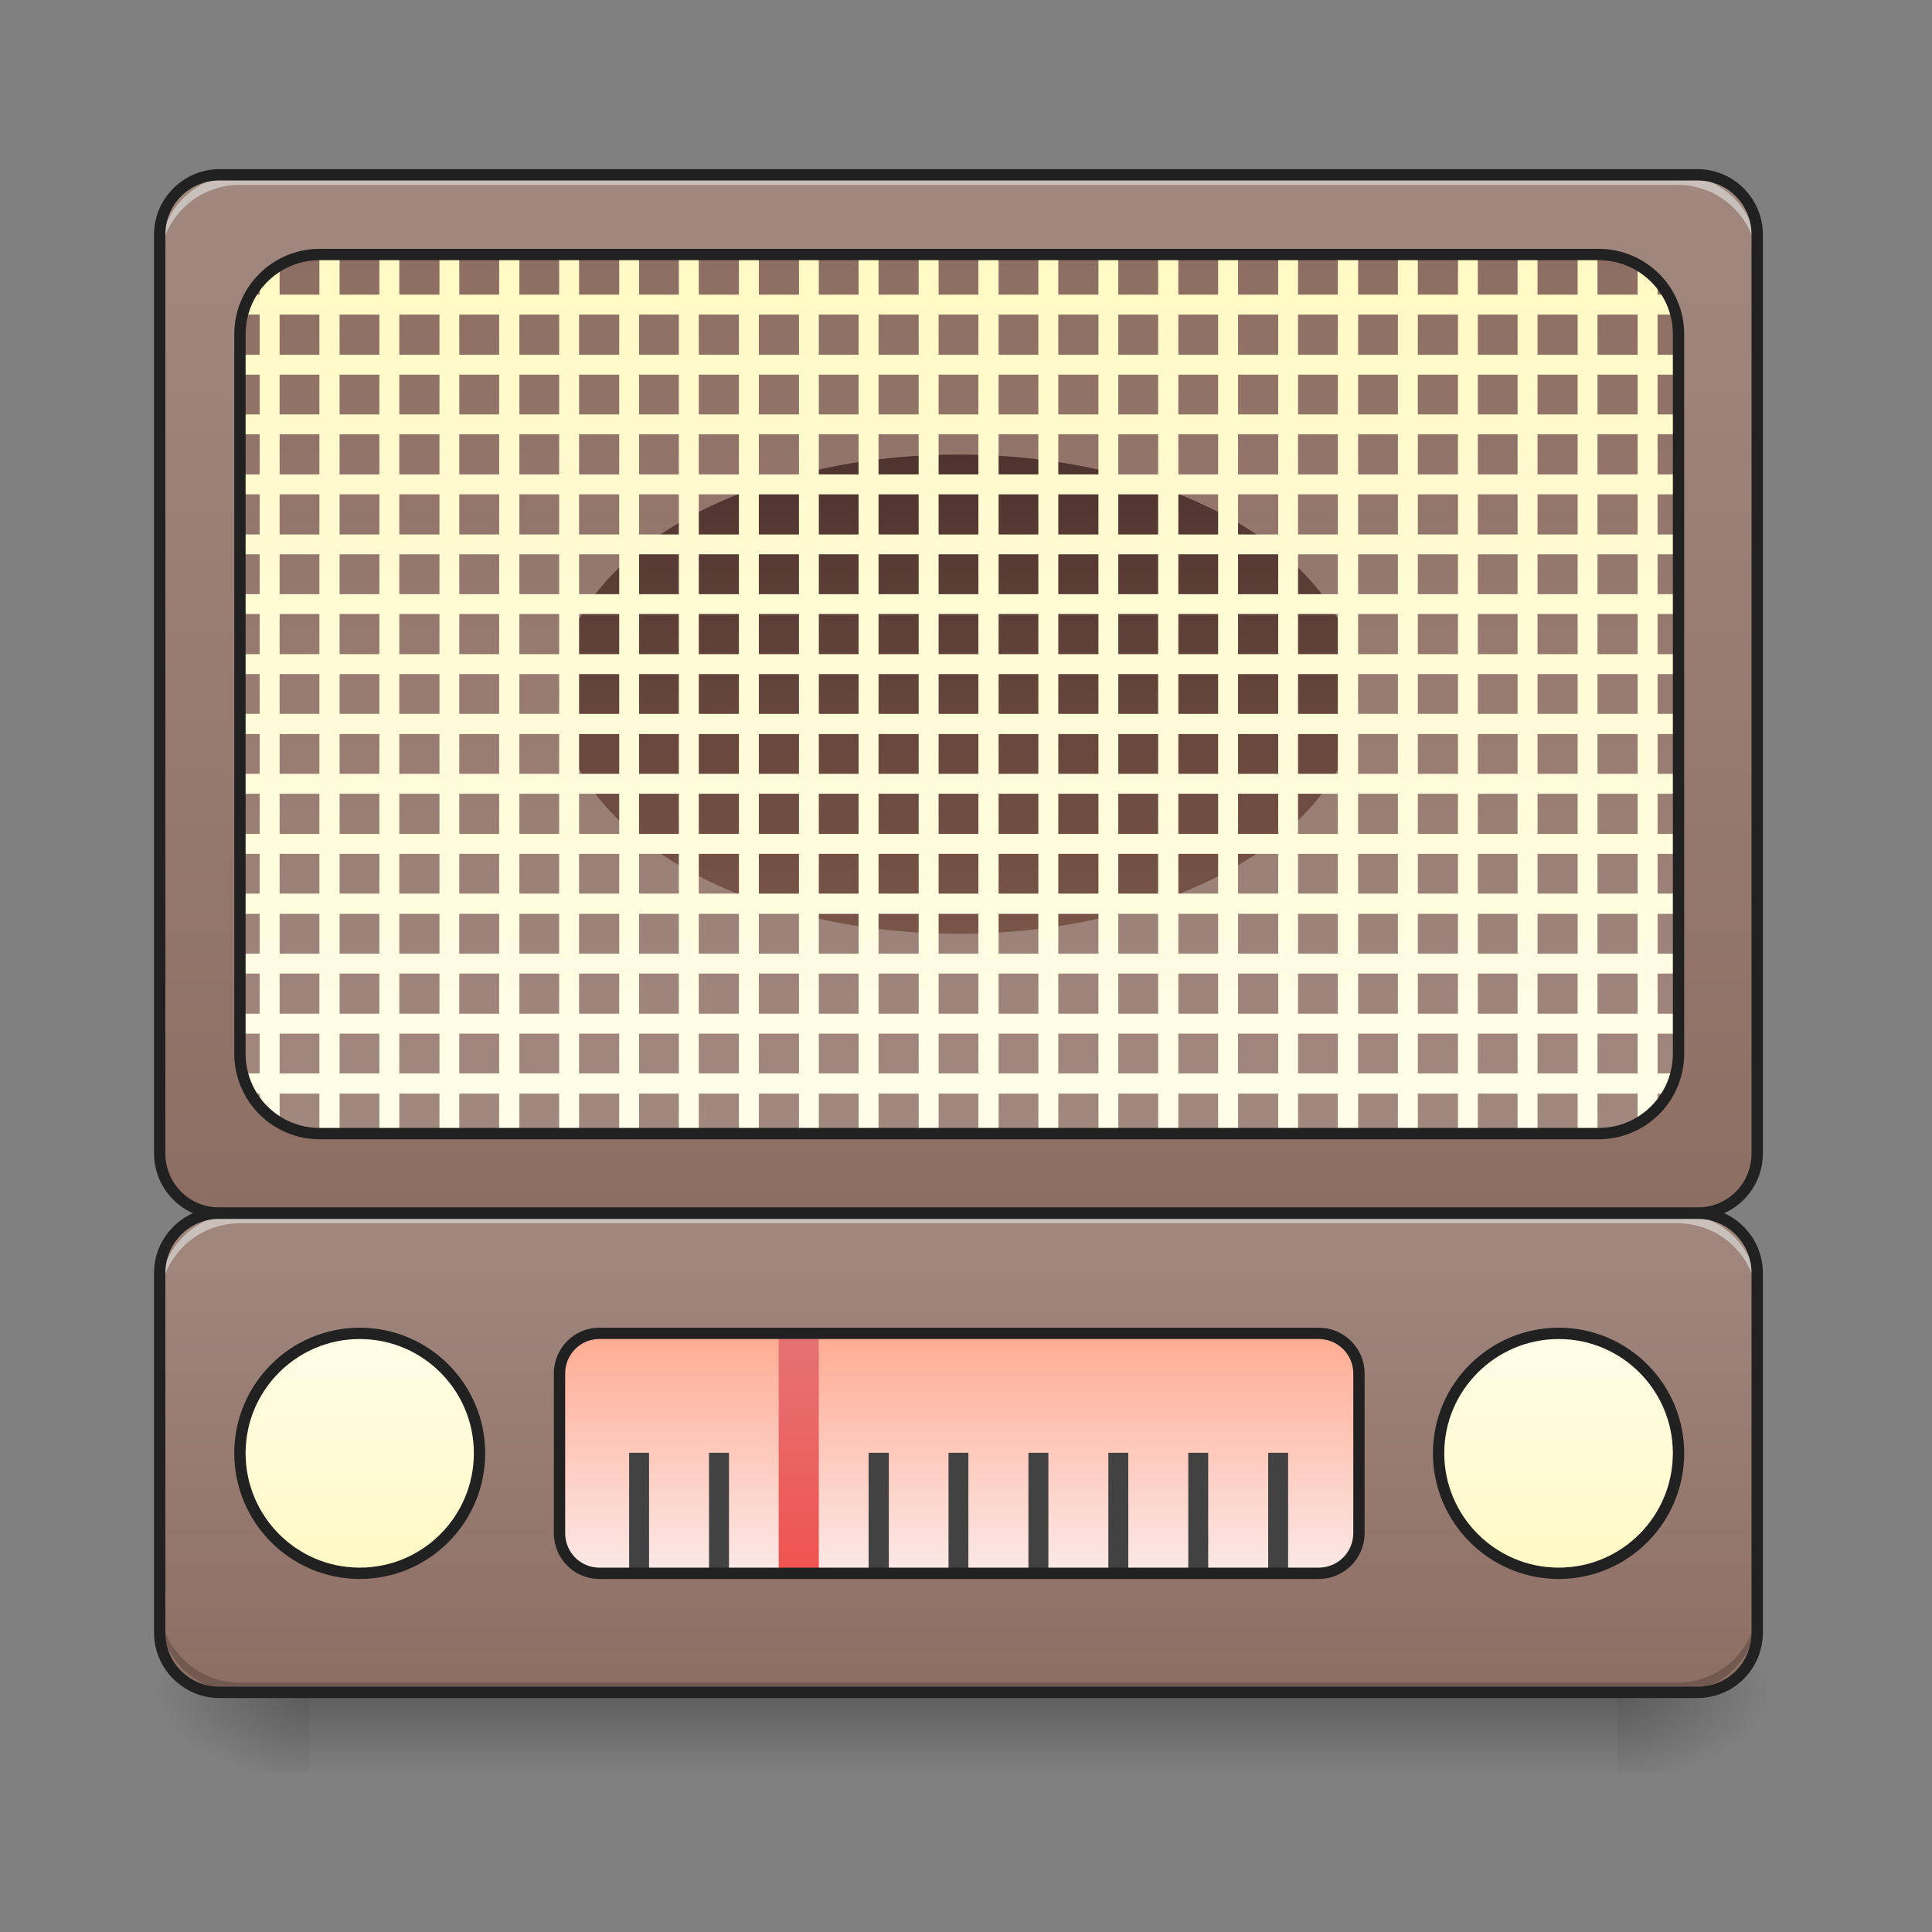 <?xml version="1.0" encoding="UTF-8"?>
<svg xmlns="http://www.w3.org/2000/svg" xmlns:xlink="http://www.w3.org/1999/xlink" width="22pt" height="22pt" viewBox="0 0 22 22" version="1.1">
<rect x="0" y="0" width="22" height="22" fill="#808080" stroke="none"/>
<defs>
<linearGradient id="linear0" gradientUnits="userSpaceOnUse" x1="254" y1="233.5" x2="254" y2="254.667" gradientTransform="matrix(0.043,0,0,0.043,-0,9.239)">
<stop offset="0" style="stop-color:rgb(0%,0%,0%);stop-opacity:0.275;"/>
<stop offset="1" style="stop-color:rgb(0%,0%,0%);stop-opacity:0;"/>
</linearGradient>
<radialGradient id="radial0" gradientUnits="userSpaceOnUse" cx="450.909" cy="189.579" fx="450.909" fy="189.579" r="21.167" gradientTransform="matrix(0,-0.054,-0.097,-0,36.522,43.722)">
<stop offset="0" style="stop-color:rgb(0%,0%,0%);stop-opacity:0.314;"/>
<stop offset="0.222" style="stop-color:rgb(0%,0%,0%);stop-opacity:0.275;"/>
<stop offset="1" style="stop-color:rgb(0%,0%,0%);stop-opacity:0;"/>
</radialGradient>
<radialGradient id="radial1" gradientUnits="userSpaceOnUse" cx="450.909" cy="189.579" fx="450.909" fy="189.579" r="21.167" gradientTransform="matrix(-0,0.054,0.097,0,-14.578,-5.175)">
<stop offset="0" style="stop-color:rgb(0%,0%,0%);stop-opacity:0.314;"/>
<stop offset="0.222" style="stop-color:rgb(0%,0%,0%);stop-opacity:0.275;"/>
<stop offset="1" style="stop-color:rgb(0%,0%,0%);stop-opacity:0;"/>
</radialGradient>
<radialGradient id="radial2" gradientUnits="userSpaceOnUse" cx="450.909" cy="189.579" fx="450.909" fy="189.579" r="21.167" gradientTransform="matrix(-0,-0.054,0.097,-0,-14.578,43.722)">
<stop offset="0" style="stop-color:rgb(0%,0%,0%);stop-opacity:0.314;"/>
<stop offset="0.222" style="stop-color:rgb(0%,0%,0%);stop-opacity:0.275;"/>
<stop offset="1" style="stop-color:rgb(0%,0%,0%);stop-opacity:0;"/>
</radialGradient>
<radialGradient id="radial3" gradientUnits="userSpaceOnUse" cx="450.909" cy="189.579" fx="450.909" fy="189.579" r="21.167" gradientTransform="matrix(0,0.054,-0.097,0,36.522,-5.175)">
<stop offset="0" style="stop-color:rgb(0%,0%,0%);stop-opacity:0.314;"/>
<stop offset="0.222" style="stop-color:rgb(0%,0%,0%);stop-opacity:0.275;"/>
<stop offset="1" style="stop-color:rgb(0%,0%,0%);stop-opacity:0;"/>
</radialGradient>
<linearGradient id="linear1" gradientUnits="userSpaceOnUse" x1="254" y1="106.5" x2="254" y2="233.5" gradientTransform="matrix(0.043,0,0,0.043,0,9.239)">
<stop offset="0" style="stop-color:rgb(63.137%,53.333%,49.804%);stop-opacity:1;"/>
<stop offset="1" style="stop-color:rgb(55.294%,43.137%,38.824%);stop-opacity:1;"/>
</linearGradient>
<linearGradient id="linear2" gradientUnits="userSpaceOnUse" x1="254" y1="-168.667" x2="254" y2="106.5" gradientTransform="matrix(0.043,0,0,0.043,0,9.239)">
<stop offset="0" style="stop-color:rgb(63.137%,53.333%,49.804%);stop-opacity:1;"/>
<stop offset="1" style="stop-color:rgb(55.294%,43.137%,38.824%);stop-opacity:1;"/>
</linearGradient>
<linearGradient id="linear3" gradientUnits="userSpaceOnUse" x1="291.042" y1="138.25" x2="291.042" y2="201.75" gradientTransform="matrix(1,0,0,1,-201.083,-0)">
<stop offset="0" style="stop-color:rgb(100%,99.216%,90.588%);stop-opacity:1;"/>
<stop offset="1" style="stop-color:rgb(100%,97.647%,76.863%);stop-opacity:1;"/>
</linearGradient>
<linearGradient id="linear4" gradientUnits="userSpaceOnUse" x1="254" y1="85.333" x2="254" y2="-147.5" gradientTransform="matrix(0.043,0,0,0.043,0,9.239)">
<stop offset="0" style="stop-color:rgb(63.137%,53.333%,49.804%);stop-opacity:1;"/>
<stop offset="1" style="stop-color:rgb(55.294%,43.137%,38.824%);stop-opacity:1;"/>
</linearGradient>
<linearGradient id="linear5" gradientUnits="userSpaceOnUse" x1="291.042" y1="138.25" x2="291.042" y2="201.75" gradientTransform="matrix(1,0,0,1,116.417,-0)">
<stop offset="0" style="stop-color:rgb(100%,99.216%,90.588%);stop-opacity:1;"/>
<stop offset="1" style="stop-color:rgb(100%,97.647%,76.863%);stop-opacity:1;"/>
</linearGradient>
<linearGradient id="linear6" gradientUnits="userSpaceOnUse" x1="254" y1="138.25" x2="254" y2="201.75" gradientTransform="matrix(0.043,0,0,0.043,0,9.239)">
<stop offset="0" style="stop-color:rgb(100%,67.059%,56.863%);stop-opacity:1;"/>
<stop offset="1" style="stop-color:rgb(98.431%,91.373%,90.588%);stop-opacity:1;"/>
</linearGradient>
<linearGradient id="linear7" gradientUnits="userSpaceOnUse" x1="211.667" y1="201.75" x2="211.667" y2="127.667" gradientTransform="matrix(0.043,0,0,0.037,0,10.478)">
<stop offset="0" style="stop-color:rgb(93.725%,32.549%,31.373%);stop-opacity:1;"/>
<stop offset="1" style="stop-color:rgb(89.804%,45.098%,45.098%);stop-opacity:1;"/>
</linearGradient>
<linearGradient id="linear8" gradientUnits="userSpaceOnUse" x1="254" y1="-94.583" x2="254" y2="32.417" gradientTransform="matrix(0.043,0,0,0.043,0,9.239)">
<stop offset="0" style="stop-color:rgb(30.588%,20.392%,18.039%);stop-opacity:1;"/>
<stop offset="1" style="stop-color:rgb(47.451%,33.333%,28.235%);stop-opacity:1;"/>
</linearGradient>
<linearGradient id="linear9" gradientUnits="userSpaceOnUse" x1="960" y1="1135.118" x2="960" y2="255.118" gradientTransform="matrix(0.011,0,0,0.011,0,0)">
<stop offset="0" style="stop-color:rgb(100%,99.216%,90.588%);stop-opacity:1;"/>
<stop offset="1" style="stop-color:rgb(100%,97.647%,76.863%);stop-opacity:1;"/>
</linearGradient>
</defs>
<g id="surface1">
<path style=" stroke:none;fill-rule:nonzero;fill:url(#linear0);" d="M 3.523 19.273 L 18.418 19.273 L 18.418 20.184 L 3.523 20.184 Z M 3.523 19.273 "/>
<path style=" stroke:none;fill-rule:nonzero;fill:url(#radial0);" d="M 18.418 19.273 L 20.238 19.273 L 20.238 18.363 L 18.418 18.363 Z M 18.418 19.273 "/>
<path style=" stroke:none;fill-rule:nonzero;fill:url(#radial1);" d="M 3.523 19.273 L 1.707 19.273 L 1.707 20.184 L 3.523 20.184 Z M 3.523 19.273 "/>
<path style=" stroke:none;fill-rule:nonzero;fill:url(#radial2);" d="M 3.523 19.273 L 1.707 19.273 L 1.707 18.363 L 3.523 18.363 Z M 3.523 19.273 "/>
<path style=" stroke:none;fill-rule:nonzero;fill:url(#radial3);" d="M 18.418 19.273 L 20.238 19.273 L 20.238 20.184 L 18.418 20.184 Z M 18.418 19.273 "/>
<path style=" stroke:none;fill-rule:nonzero;fill:url(#linear1);" d="M 2.5 13.816 C 2.125 13.816 1.82 14.121 1.82 14.496 L 1.82 18.59 C 1.82 18.969 2.125 19.273 2.5 19.273 L 19.328 19.273 C 19.707 19.273 20.012 18.969 20.012 18.59 L 20.012 14.496 C 20.012 14.121 19.707 13.816 19.328 13.816 Z M 2.5 13.816 "/>
<path style=" stroke:none;fill-rule:nonzero;fill:url(#linear2);" d="M 2.5 1.992 L 19.328 1.992 C 19.707 1.992 20.012 2.297 20.012 2.672 L 20.012 13.133 C 20.012 13.512 19.707 13.816 19.328 13.816 L 2.5 13.816 C 2.125 13.816 1.82 13.512 1.82 13.133 L 1.82 2.672 C 1.82 2.297 2.125 1.992 2.5 1.992 Z M 2.5 1.992 "/>
<path style=" stroke:none;fill-rule:nonzero;fill:rgb(0%,0%,0%);fill-opacity:0.196;" d="M 2.73 19.273 C 2.227 19.273 1.82 18.867 1.82 18.363 L 1.82 18.25 C 1.82 18.754 2.227 19.16 2.73 19.16 L 19.102 19.16 C 19.605 19.16 20.012 18.754 20.012 18.25 L 20.012 18.363 C 20.012 18.867 19.605 19.273 19.102 19.273 Z M 2.73 19.273 "/>
<path style=" stroke:none;fill-rule:nonzero;fill:rgb(90.196%,90.196%,90.196%);fill-opacity:0.588;" d="M 2.73 1.992 C 2.227 1.992 1.82 2.398 1.82 2.902 L 1.82 3.016 C 1.82 2.512 2.227 2.105 2.73 2.105 L 19.102 2.105 C 19.605 2.105 20.012 2.512 20.012 3.016 L 20.012 2.902 C 20.012 2.398 19.605 1.992 19.102 1.992 Z M 2.73 1.992 "/>
<path style="fill-rule:nonzero;fill:url(#linear3);stroke-width:3;stroke-linecap:round;stroke-linejoin:miter;stroke:rgb(12.941%,12.941%,12.941%);stroke-opacity:1;stroke-miterlimit:4;" d="M 95.264 138.239 C 112.807 138.239 126.988 152.51 126.988 169.963 C 126.988 187.507 112.807 201.778 95.264 201.778 C 77.72 201.778 63.539 187.507 63.539 169.963 C 63.539 152.51 77.72 138.239 95.264 138.239 Z M 95.264 138.239 " transform="matrix(0.043,0,0,0.043,0,9.239)"/>
<path style=" stroke:none;fill-rule:nonzero;fill:rgb(90.196%,90.196%,90.196%);fill-opacity:0.588;" d="M 2.73 13.816 C 2.227 13.816 1.82 14.223 1.82 14.727 L 1.82 14.84 C 1.82 14.336 2.227 13.93 2.73 13.93 L 19.102 13.93 C 19.605 13.93 20.012 14.336 20.012 14.84 L 20.012 14.727 C 20.012 14.223 19.605 13.816 19.102 13.816 Z M 2.73 13.816 "/>
<path style=" stroke:none;fill-rule:nonzero;fill:url(#linear4);" d="M 3.637 2.902 L 18.191 2.902 C 18.695 2.902 19.102 3.309 19.102 3.809 L 19.102 11.996 C 19.102 12.5 18.695 12.906 18.191 12.906 L 3.637 12.906 C 3.137 12.906 2.73 12.5 2.73 11.996 L 2.73 3.809 C 2.73 3.309 3.137 2.902 3.637 2.902 Z M 3.637 2.902 "/>
<path style="fill-rule:nonzero;fill:url(#linear5);stroke-width:3;stroke-linecap:round;stroke-linejoin:miter;stroke:rgb(12.941%,12.941%,12.941%);stroke-opacity:1;stroke-miterlimit:4;" d="M 412.779 138.239 C 430.323 138.239 444.503 152.51 444.503 169.963 C 444.503 187.507 430.323 201.778 412.779 201.778 C 395.235 201.778 380.964 187.507 380.964 169.963 C 380.964 152.51 395.235 138.239 412.779 138.239 Z M 412.779 138.239 " transform="matrix(0.043,0,0,0.043,0,9.239)"/>
<path style=" stroke:none;fill-rule:nonzero;fill:url(#linear6);" d="M 6.82 15.18 L 15.008 15.18 C 15.258 15.18 15.465 15.383 15.465 15.637 L 15.465 17.453 C 15.465 17.707 15.258 17.91 15.008 17.91 L 6.82 17.91 C 6.57 17.91 6.367 17.707 6.367 17.453 L 6.367 15.637 C 6.367 15.383 6.57 15.18 6.82 15.18 Z M 6.82 15.18 "/>
<path style=" stroke:none;fill-rule:nonzero;fill:rgb(25.882%,25.882%,25.882%);fill-opacity:1;" d="M 10.801 16.543 L 11.027 16.543 L 11.027 17.91 L 10.801 17.91 Z M 10.801 16.543 "/>
<path style=" stroke:none;fill-rule:nonzero;fill:rgb(25.882%,25.882%,25.882%);fill-opacity:1;" d="M 11.711 16.543 L 11.938 16.543 L 11.938 17.91 L 11.711 17.91 Z M 11.711 16.543 "/>
<path style=" stroke:none;fill-rule:nonzero;fill:rgb(25.882%,25.882%,25.882%);fill-opacity:1;" d="M 12.621 16.543 L 12.848 16.543 L 12.848 17.91 L 12.621 17.91 Z M 12.621 16.543 "/>
<path style=" stroke:none;fill-rule:nonzero;fill:rgb(25.882%,25.882%,25.882%);fill-opacity:1;" d="M 13.531 16.543 L 13.758 16.543 L 13.758 17.91 L 13.531 17.91 Z M 13.531 16.543 "/>
<path style=" stroke:none;fill-rule:nonzero;fill:rgb(25.882%,25.882%,25.882%);fill-opacity:1;" d="M 14.441 16.543 L 14.668 16.543 L 14.668 17.91 L 14.441 17.91 Z M 14.441 16.543 "/>
<path style=" stroke:none;fill-rule:nonzero;fill:rgb(25.882%,25.882%,25.882%);fill-opacity:1;" d="M 7.164 16.543 L 7.391 16.543 L 7.391 17.91 L 7.164 17.91 Z M 7.164 16.543 "/>
<path style=" stroke:none;fill-rule:nonzero;fill:rgb(25.882%,25.882%,25.882%);fill-opacity:1;" d="M 8.074 16.543 L 8.301 16.543 L 8.301 17.91 L 8.074 17.91 Z M 8.074 16.543 "/>
<path style=" stroke:none;fill-rule:nonzero;fill:url(#linear7);" d="M 8.867 15.18 L 9.324 15.18 L 9.324 17.91 L 8.867 17.91 Z M 8.867 15.18 "/>
<path style=" stroke:none;fill-rule:nonzero;fill:rgb(25.882%,25.882%,25.882%);fill-opacity:1;" d="M 9.891 16.543 L 10.121 16.543 L 10.121 17.91 L 9.891 17.91 Z M 9.891 16.543 "/>
<path style="fill:none;stroke-width:3;stroke-linecap:square;stroke-linejoin:bevel;stroke:rgb(12.941%,12.941%,12.941%);stroke-opacity:1;stroke-miterlimit:4;" d="M 158.712 138.239 L 349.239 138.239 C 355.057 138.239 359.875 142.966 359.875 148.874 L 359.875 191.143 C 359.875 197.052 355.057 201.778 349.239 201.778 L 158.712 201.778 C 152.894 201.778 148.168 197.052 148.168 191.143 L 148.168 148.874 C 148.168 142.966 152.894 138.239 158.712 138.239 Z M 158.712 138.239 " transform="matrix(0.043,0,0,0.043,0,9.239)"/>
<path style=" stroke:none;fill-rule:nonzero;fill:url(#linear8);" d="M 10.914 5.176 C 13.426 5.176 15.465 6.395 15.465 7.902 C 15.465 9.41 13.426 10.633 10.914 10.633 C 8.402 10.633 6.367 9.41 6.367 7.902 C 6.367 6.395 8.402 5.176 10.914 5.176 Z M 10.914 5.176 "/>
<path style=" stroke:none;fill-rule:nonzero;fill:url(#linear9);" d="M 3.637 2.902 L 3.637 3.355 L 3.184 3.355 L 3.184 3.023 C 3.098 3.07 3.02 3.133 2.957 3.207 L 2.957 3.355 L 2.852 3.355 C 2.809 3.426 2.777 3.504 2.758 3.582 L 2.957 3.582 L 2.957 4.039 L 2.73 4.039 L 2.73 4.266 L 2.957 4.266 L 2.957 4.719 L 2.73 4.719 L 2.73 4.945 L 2.957 4.945 L 2.957 5.402 L 2.73 5.402 L 2.73 5.629 L 2.957 5.629 L 2.957 6.086 L 2.73 6.086 L 2.73 6.312 L 2.957 6.312 L 2.957 6.766 L 2.73 6.766 L 2.73 6.992 L 2.957 6.992 L 2.957 7.449 L 2.73 7.449 L 2.73 7.676 L 2.957 7.676 L 2.957 8.129 L 2.73 8.129 L 2.73 8.359 L 2.957 8.359 L 2.957 8.812 L 2.73 8.812 L 2.73 9.039 L 2.957 9.039 L 2.957 9.496 L 2.73 9.496 L 2.73 9.723 L 2.957 9.723 L 2.957 10.176 L 2.73 10.176 L 2.73 10.406 L 2.957 10.406 L 2.957 10.859 L 2.73 10.859 L 2.73 11.086 L 2.957 11.086 L 2.957 11.543 L 2.73 11.543 L 2.73 11.77 L 2.957 11.77 L 2.957 12.223 L 2.758 12.223 C 2.777 12.305 2.809 12.383 2.852 12.453 L 2.957 12.453 L 2.957 12.598 C 3.02 12.672 3.098 12.734 3.184 12.785 L 3.184 12.453 L 3.637 12.453 L 3.637 12.906 L 3.867 12.906 L 3.867 12.453 L 4.32 12.453 L 4.32 12.906 L 4.547 12.906 L 4.547 12.453 L 5.004 12.453 L 5.004 12.906 L 5.23 12.906 L 5.23 12.453 L 5.684 12.453 L 5.684 12.906 L 5.914 12.906 L 5.914 12.453 L 6.367 12.453 L 6.367 12.906 L 6.594 12.906 L 6.594 12.453 L 7.051 12.453 L 7.051 12.906 L 7.277 12.906 L 7.277 12.453 L 7.73 12.453 L 7.73 12.906 L 7.957 12.906 L 7.957 12.453 L 8.414 12.453 L 8.414 12.906 L 8.641 12.906 L 8.641 12.453 L 9.098 12.453 L 9.098 12.906 L 9.324 12.906 L 9.324 12.453 L 9.777 12.453 L 9.777 12.906 L 10.004 12.906 L 10.004 12.453 L 10.461 12.453 L 10.461 12.906 L 10.688 12.906 L 10.688 12.453 L 11.141 12.453 L 11.141 12.906 L 11.371 12.906 L 11.371 12.453 L 11.824 12.453 L 11.824 12.906 L 12.051 12.906 L 12.051 12.453 L 12.508 12.453 L 12.508 12.906 L 12.734 12.906 L 12.734 12.453 L 13.188 12.453 L 13.188 12.906 L 13.418 12.906 L 13.418 12.453 L 13.871 12.453 L 13.871 12.906 L 14.098 12.906 L 14.098 12.453 L 14.555 12.453 L 14.555 12.906 L 14.781 12.906 L 14.781 12.453 L 15.234 12.453 L 15.234 12.906 L 15.465 12.906 L 15.465 12.453 L 15.918 12.453 L 15.918 12.906 L 16.145 12.906 L 16.145 12.453 L 16.602 12.453 L 16.602 12.906 L 16.828 12.906 L 16.828 12.453 L 17.281 12.453 L 17.281 12.906 L 17.508 12.906 L 17.508 12.453 L 17.965 12.453 L 17.965 12.906 L 18.191 12.906 L 18.191 12.453 L 18.648 12.453 L 18.648 12.785 C 18.73 12.734 18.809 12.672 18.875 12.598 L 18.875 12.453 L 18.98 12.453 C 19.02 12.383 19.051 12.305 19.074 12.223 L 18.875 12.223 L 18.875 11.77 L 19.102 11.77 L 19.102 11.543 L 18.875 11.543 L 18.875 11.086 L 19.102 11.086 L 19.102 10.859 L 18.875 10.859 L 18.875 10.406 L 19.102 10.406 L 19.102 10.176 L 18.875 10.176 L 18.875 9.723 L 19.102 9.723 L 19.102 9.496 L 18.875 9.496 L 18.875 9.039 L 19.102 9.039 L 19.102 8.812 L 18.875 8.812 L 18.875 8.359 L 19.102 8.359 L 19.102 8.129 L 18.875 8.129 L 18.875 7.676 L 19.102 7.676 L 19.102 7.449 L 18.875 7.449 L 18.875 6.992 L 19.102 6.992 L 19.102 6.766 L 18.875 6.766 L 18.875 6.312 L 19.102 6.312 L 19.102 6.086 L 18.875 6.086 L 18.875 5.629 L 19.102 5.629 L 19.102 5.402 L 18.875 5.402 L 18.875 4.945 L 19.102 4.945 L 19.102 4.719 L 18.875 4.719 L 18.875 4.266 L 19.102 4.266 L 19.102 4.039 L 18.875 4.039 L 18.875 3.582 L 19.074 3.582 C 19.051 3.504 19.02 3.426 18.98 3.355 L 18.875 3.355 L 18.875 3.207 C 18.809 3.133 18.73 3.07 18.648 3.023 L 18.648 3.355 L 18.191 3.355 L 18.191 2.902 L 17.965 2.902 L 17.965 3.355 L 17.508 3.355 L 17.508 2.902 L 17.281 2.902 L 17.281 3.355 L 16.828 3.355 L 16.828 2.902 L 16.602 2.902 L 16.602 3.355 L 16.145 3.355 L 16.145 2.902 L 15.918 2.902 L 15.918 3.355 L 15.465 3.355 L 15.465 2.902 L 15.234 2.902 L 15.234 3.355 L 14.781 3.355 L 14.781 2.902 L 14.555 2.902 L 14.555 3.355 L 14.098 3.355 L 14.098 2.902 L 13.871 2.902 L 13.871 3.355 L 13.418 3.355 L 13.418 2.902 L 13.188 2.902 L 13.188 3.355 L 12.734 3.355 L 12.734 2.902 L 12.508 2.902 L 12.508 3.355 L 12.051 3.355 L 12.051 2.902 L 11.824 2.902 L 11.824 3.355 L 11.371 3.355 L 11.371 2.902 L 11.141 2.902 L 11.141 3.355 L 10.688 3.355 L 10.688 2.902 L 10.461 2.902 L 10.461 3.355 L 10.004 3.355 L 10.004 2.902 L 9.777 2.902 L 9.777 3.355 L 9.324 3.355 L 9.324 2.902 L 9.098 2.902 L 9.098 3.355 L 8.641 3.355 L 8.641 2.902 L 8.414 2.902 L 8.414 3.355 L 7.957 3.355 L 7.957 2.902 L 7.73 2.902 L 7.73 3.355 L 7.277 3.355 L 7.277 2.902 L 7.051 2.902 L 7.051 3.355 L 6.594 3.355 L 6.594 2.902 L 6.367 2.902 L 6.367 3.355 L 5.914 3.355 L 5.914 2.902 L 5.684 2.902 L 5.684 3.355 L 5.23 3.355 L 5.23 2.902 L 5.004 2.902 L 5.004 3.355 L 4.547 3.355 L 4.547 2.902 L 4.32 2.902 L 4.32 3.355 L 3.867 3.355 L 3.867 2.902 Z M 3.184 3.582 L 3.637 3.582 L 3.637 4.039 L 3.184 4.039 Z M 3.867 3.582 L 4.32 3.582 L 4.32 4.039 L 3.867 4.039 Z M 4.547 3.582 L 5.004 3.582 L 5.004 4.039 L 4.547 4.039 Z M 5.23 3.582 L 5.684 3.582 L 5.684 4.039 L 5.23 4.039 Z M 5.914 3.582 L 6.367 3.582 L 6.367 4.039 L 5.914 4.039 Z M 6.594 3.582 L 7.051 3.582 L 7.051 4.039 L 6.594 4.039 Z M 7.277 3.582 L 7.73 3.582 L 7.73 4.039 L 7.277 4.039 Z M 7.957 3.582 L 8.414 3.582 L 8.414 4.039 L 7.957 4.039 Z M 8.641 3.582 L 9.098 3.582 L 9.098 4.039 L 8.641 4.039 Z M 9.324 3.582 L 9.777 3.582 L 9.777 4.039 L 9.324 4.039 Z M 10.004 3.582 L 10.461 3.582 L 10.461 4.039 L 10.004 4.039 Z M 10.688 3.582 L 11.141 3.582 L 11.141 4.039 L 10.688 4.039 Z M 11.371 3.582 L 11.824 3.582 L 11.824 4.039 L 11.371 4.039 Z M 12.051 3.582 L 12.508 3.582 L 12.508 4.039 L 12.051 4.039 Z M 12.734 3.582 L 13.188 3.582 L 13.188 4.039 L 12.734 4.039 Z M 13.418 3.582 L 13.871 3.582 L 13.871 4.039 L 13.418 4.039 Z M 14.098 3.582 L 14.555 3.582 L 14.555 4.039 L 14.098 4.039 Z M 14.781 3.582 L 15.234 3.582 L 15.234 4.039 L 14.781 4.039 Z M 15.465 3.582 L 15.918 3.582 L 15.918 4.039 L 15.465 4.039 Z M 16.145 3.582 L 16.602 3.582 L 16.602 4.039 L 16.145 4.039 Z M 16.828 3.582 L 17.281 3.582 L 17.281 4.039 L 16.828 4.039 Z M 17.508 3.582 L 17.965 3.582 L 17.965 4.039 L 17.508 4.039 Z M 18.191 3.582 L 18.648 3.582 L 18.648 4.039 L 18.191 4.039 Z M 3.184 4.266 L 3.637 4.266 L 3.637 4.719 L 3.184 4.719 Z M 3.867 4.266 L 4.32 4.266 L 4.32 4.719 L 3.867 4.719 Z M 4.547 4.266 L 5.004 4.266 L 5.004 4.719 L 4.547 4.719 Z M 5.23 4.266 L 5.684 4.266 L 5.684 4.719 L 5.23 4.719 Z M 5.914 4.266 L 6.367 4.266 L 6.367 4.719 L 5.914 4.719 Z M 6.594 4.266 L 7.051 4.266 L 7.051 4.719 L 6.594 4.719 Z M 7.277 4.266 L 7.73 4.266 L 7.73 4.719 L 7.277 4.719 Z M 7.957 4.266 L 8.414 4.266 L 8.414 4.719 L 7.957 4.719 Z M 8.641 4.266 L 9.098 4.266 L 9.098 4.719 L 8.641 4.719 Z M 9.324 4.266 L 9.777 4.266 L 9.777 4.719 L 9.324 4.719 Z M 10.004 4.266 L 10.461 4.266 L 10.461 4.719 L 10.004 4.719 Z M 10.688 4.266 L 11.141 4.266 L 11.141 4.719 L 10.688 4.719 Z M 11.371 4.266 L 11.824 4.266 L 11.824 4.719 L 11.371 4.719 Z M 12.051 4.266 L 12.508 4.266 L 12.508 4.719 L 12.051 4.719 Z M 12.734 4.266 L 13.188 4.266 L 13.188 4.719 L 12.734 4.719 Z M 13.418 4.266 L 13.871 4.266 L 13.871 4.719 L 13.418 4.719 Z M 14.098 4.266 L 14.555 4.266 L 14.555 4.719 L 14.098 4.719 Z M 14.781 4.266 L 15.234 4.266 L 15.234 4.719 L 14.781 4.719 Z M 15.465 4.266 L 15.918 4.266 L 15.918 4.719 L 15.465 4.719 Z M 16.145 4.266 L 16.602 4.266 L 16.602 4.719 L 16.145 4.719 Z M 16.828 4.266 L 17.281 4.266 L 17.281 4.719 L 16.828 4.719 Z M 17.508 4.266 L 17.965 4.266 L 17.965 4.719 L 17.508 4.719 Z M 18.191 4.266 L 18.648 4.266 L 18.648 4.719 L 18.191 4.719 Z M 3.184 4.945 L 3.637 4.945 L 3.637 5.402 L 3.184 5.402 Z M 3.867 4.945 L 4.32 4.945 L 4.32 5.402 L 3.867 5.402 Z M 4.547 4.945 L 5.004 4.945 L 5.004 5.402 L 4.547 5.402 Z M 5.23 4.945 L 5.684 4.945 L 5.684 5.402 L 5.23 5.402 Z M 5.914 4.945 L 6.367 4.945 L 6.367 5.402 L 5.914 5.402 Z M 6.594 4.945 L 7.051 4.945 L 7.051 5.402 L 6.594 5.402 Z M 7.277 4.945 L 7.73 4.945 L 7.73 5.402 L 7.277 5.402 Z M 7.957 4.945 L 8.414 4.945 L 8.414 5.402 L 7.957 5.402 Z M 8.641 4.945 L 9.098 4.945 L 9.098 5.402 L 8.641 5.402 Z M 9.324 4.945 L 9.777 4.945 L 9.777 5.402 L 9.324 5.402 Z M 10.004 4.945 L 10.461 4.945 L 10.461 5.402 L 10.004 5.402 Z M 10.688 4.945 L 11.141 4.945 L 11.141 5.402 L 10.688 5.402 Z M 11.371 4.945 L 11.824 4.945 L 11.824 5.402 L 11.371 5.402 Z M 12.051 4.945 L 12.508 4.945 L 12.508 5.402 L 12.051 5.402 Z M 12.734 4.945 L 13.188 4.945 L 13.188 5.402 L 12.734 5.402 Z M 13.418 4.945 L 13.871 4.945 L 13.871 5.402 L 13.418 5.402 Z M 14.098 4.945 L 14.555 4.945 L 14.555 5.402 L 14.098 5.402 Z M 14.781 4.945 L 15.234 4.945 L 15.234 5.402 L 14.781 5.402 Z M 15.465 4.945 L 15.918 4.945 L 15.918 5.402 L 15.465 5.402 Z M 16.145 4.945 L 16.602 4.945 L 16.602 5.402 L 16.145 5.402 Z M 16.828 4.945 L 17.281 4.945 L 17.281 5.402 L 16.828 5.402 Z M 17.508 4.945 L 17.965 4.945 L 17.965 5.402 L 17.508 5.402 Z M 18.191 4.945 L 18.648 4.945 L 18.648 5.402 L 18.191 5.402 Z M 3.184 5.629 L 3.637 5.629 L 3.637 6.086 L 3.184 6.086 Z M 3.867 5.629 L 4.32 5.629 L 4.32 6.086 L 3.867 6.086 Z M 4.547 5.629 L 5.004 5.629 L 5.004 6.086 L 4.547 6.086 Z M 5.23 5.629 L 5.684 5.629 L 5.684 6.086 L 5.23 6.086 Z M 5.914 5.629 L 6.367 5.629 L 6.367 6.086 L 5.914 6.086 Z M 6.594 5.629 L 7.051 5.629 L 7.051 6.086 L 6.594 6.086 Z M 7.277 5.629 L 7.73 5.629 L 7.73 6.086 L 7.277 6.086 Z M 7.957 5.629 L 8.414 5.629 L 8.414 6.086 L 7.957 6.086 Z M 8.641 5.629 L 9.098 5.629 L 9.098 6.086 L 8.641 6.086 Z M 9.324 5.629 L 9.777 5.629 L 9.777 6.086 L 9.324 6.086 Z M 10.004 5.629 L 10.461 5.629 L 10.461 6.086 L 10.004 6.086 Z M 10.688 5.629 L 11.141 5.629 L 11.141 6.086 L 10.688 6.086 Z M 11.371 5.629 L 11.824 5.629 L 11.824 6.086 L 11.371 6.086 Z M 12.051 5.629 L 12.508 5.629 L 12.508 6.086 L 12.051 6.086 Z M 12.734 5.629 L 13.188 5.629 L 13.188 6.086 L 12.734 6.086 Z M 13.418 5.629 L 13.871 5.629 L 13.871 6.086 L 13.418 6.086 Z M 14.098 5.629 L 14.555 5.629 L 14.555 6.086 L 14.098 6.086 Z M 14.781 5.629 L 15.234 5.629 L 15.234 6.086 L 14.781 6.086 Z M 15.465 5.629 L 15.918 5.629 L 15.918 6.086 L 15.465 6.086 Z M 16.145 5.629 L 16.602 5.629 L 16.602 6.086 L 16.145 6.086 Z M 16.828 5.629 L 17.281 5.629 L 17.281 6.086 L 16.828 6.086 Z M 17.508 5.629 L 17.965 5.629 L 17.965 6.086 L 17.508 6.086 Z M 18.191 5.629 L 18.648 5.629 L 18.648 6.086 L 18.191 6.086 Z M 3.184 6.312 L 3.637 6.312 L 3.637 6.766 L 3.184 6.766 Z M 3.867 6.312 L 4.32 6.312 L 4.32 6.766 L 3.867 6.766 Z M 4.547 6.312 L 5.004 6.312 L 5.004 6.766 L 4.547 6.766 Z M 5.23 6.312 L 5.684 6.312 L 5.684 6.766 L 5.23 6.766 Z M 5.914 6.312 L 6.367 6.312 L 6.367 6.766 L 5.914 6.766 Z M 6.594 6.312 L 7.051 6.312 L 7.051 6.766 L 6.594 6.766 Z M 7.277 6.312 L 7.73 6.312 L 7.73 6.766 L 7.277 6.766 Z M 7.957 6.312 L 8.414 6.312 L 8.414 6.766 L 7.957 6.766 Z M 8.641 6.312 L 9.098 6.312 L 9.098 6.766 L 8.641 6.766 Z M 9.324 6.312 L 9.777 6.312 L 9.777 6.766 L 9.324 6.766 Z M 10.004 6.312 L 10.461 6.312 L 10.461 6.766 L 10.004 6.766 Z M 10.688 6.312 L 11.141 6.312 L 11.141 6.766 L 10.688 6.766 Z M 11.371 6.312 L 11.824 6.312 L 11.824 6.766 L 11.371 6.766 Z M 12.051 6.312 L 12.508 6.312 L 12.508 6.766 L 12.051 6.766 Z M 12.734 6.312 L 13.188 6.312 L 13.188 6.766 L 12.734 6.766 Z M 13.418 6.312 L 13.871 6.312 L 13.871 6.766 L 13.418 6.766 Z M 14.098 6.312 L 14.555 6.312 L 14.555 6.766 L 14.098 6.766 Z M 14.781 6.312 L 15.234 6.312 L 15.234 6.766 L 14.781 6.766 Z M 15.465 6.312 L 15.918 6.312 L 15.918 6.766 L 15.465 6.766 Z M 16.145 6.312 L 16.602 6.312 L 16.602 6.766 L 16.145 6.766 Z M 16.828 6.312 L 17.281 6.312 L 17.281 6.766 L 16.828 6.766 Z M 17.508 6.312 L 17.965 6.312 L 17.965 6.766 L 17.508 6.766 Z M 18.191 6.312 L 18.648 6.312 L 18.648 6.766 L 18.191 6.766 Z M 3.184 6.992 L 3.637 6.992 L 3.637 7.449 L 3.184 7.449 Z M 3.867 6.992 L 4.32 6.992 L 4.32 7.449 L 3.867 7.449 Z M 4.547 6.992 L 5.004 6.992 L 5.004 7.449 L 4.547 7.449 Z M 5.23 6.992 L 5.684 6.992 L 5.684 7.449 L 5.23 7.449 Z M 5.914 6.992 L 6.367 6.992 L 6.367 7.449 L 5.914 7.449 Z M 6.594 6.992 L 7.051 6.992 L 7.051 7.449 L 6.594 7.449 Z M 7.277 6.992 L 7.73 6.992 L 7.73 7.449 L 7.277 7.449 Z M 7.957 6.992 L 8.414 6.992 L 8.414 7.449 L 7.957 7.449 Z M 8.641 6.992 L 9.098 6.992 L 9.098 7.449 L 8.641 7.449 Z M 9.324 6.992 L 9.777 6.992 L 9.777 7.449 L 9.324 7.449 Z M 10.004 6.992 L 10.461 6.992 L 10.461 7.449 L 10.004 7.449 Z M 10.688 6.992 L 11.141 6.992 L 11.141 7.449 L 10.688 7.449 Z M 11.371 6.992 L 11.824 6.992 L 11.824 7.449 L 11.371 7.449 Z M 12.051 6.992 L 12.508 6.992 L 12.508 7.449 L 12.051 7.449 Z M 12.734 6.992 L 13.188 6.992 L 13.188 7.449 L 12.734 7.449 Z M 13.418 6.992 L 13.871 6.992 L 13.871 7.449 L 13.418 7.449 Z M 14.098 6.992 L 14.555 6.992 L 14.555 7.449 L 14.098 7.449 Z M 14.781 6.992 L 15.234 6.992 L 15.234 7.449 L 14.781 7.449 Z M 15.465 6.992 L 15.918 6.992 L 15.918 7.449 L 15.465 7.449 Z M 16.145 6.992 L 16.602 6.992 L 16.602 7.449 L 16.145 7.449 Z M 16.828 6.992 L 17.281 6.992 L 17.281 7.449 L 16.828 7.449 Z M 17.508 6.992 L 17.965 6.992 L 17.965 7.449 L 17.508 7.449 Z M 18.191 6.992 L 18.648 6.992 L 18.648 7.449 L 18.191 7.449 Z M 3.184 7.676 L 3.637 7.676 L 3.637 8.129 L 3.184 8.129 Z M 3.867 7.676 L 4.32 7.676 L 4.32 8.129 L 3.867 8.129 Z M 4.547 7.676 L 5.004 7.676 L 5.004 8.129 L 4.547 8.129 Z M 5.23 7.676 L 5.684 7.676 L 5.684 8.129 L 5.23 8.129 Z M 5.914 7.676 L 6.367 7.676 L 6.367 8.129 L 5.914 8.129 Z M 6.594 7.676 L 7.051 7.676 L 7.051 8.129 L 6.594 8.129 Z M 7.277 7.676 L 7.73 7.676 L 7.73 8.129 L 7.277 8.129 Z M 7.957 7.676 L 8.414 7.676 L 8.414 8.129 L 7.957 8.129 Z M 8.641 7.676 L 9.098 7.676 L 9.098 8.129 L 8.641 8.129 Z M 9.324 7.676 L 9.777 7.676 L 9.777 8.129 L 9.324 8.129 Z M 10.004 7.676 L 10.461 7.676 L 10.461 8.129 L 10.004 8.129 Z M 10.688 7.676 L 11.141 7.676 L 11.141 8.129 L 10.688 8.129 Z M 11.371 7.676 L 11.824 7.676 L 11.824 8.129 L 11.371 8.129 Z M 12.051 7.676 L 12.508 7.676 L 12.508 8.129 L 12.051 8.129 Z M 12.734 7.676 L 13.188 7.676 L 13.188 8.129 L 12.734 8.129 Z M 13.418 7.676 L 13.871 7.676 L 13.871 8.129 L 13.418 8.129 Z M 14.098 7.676 L 14.555 7.676 L 14.555 8.129 L 14.098 8.129 Z M 14.781 7.676 L 15.234 7.676 L 15.234 8.129 L 14.781 8.129 Z M 15.465 7.676 L 15.918 7.676 L 15.918 8.129 L 15.465 8.129 Z M 16.145 7.676 L 16.602 7.676 L 16.602 8.129 L 16.145 8.129 Z M 16.828 7.676 L 17.281 7.676 L 17.281 8.129 L 16.828 8.129 Z M 17.508 7.676 L 17.965 7.676 L 17.965 8.129 L 17.508 8.129 Z M 18.191 7.676 L 18.648 7.676 L 18.648 8.129 L 18.191 8.129 Z M 3.184 8.359 L 3.637 8.359 L 3.637 8.812 L 3.184 8.812 Z M 3.867 8.359 L 4.32 8.359 L 4.32 8.812 L 3.867 8.812 Z M 4.547 8.359 L 5.004 8.359 L 5.004 8.812 L 4.547 8.812 Z M 5.23 8.359 L 5.684 8.359 L 5.684 8.812 L 5.23 8.812 Z M 5.914 8.359 L 6.367 8.359 L 6.367 8.812 L 5.914 8.812 Z M 6.594 8.359 L 7.051 8.359 L 7.051 8.812 L 6.594 8.812 Z M 7.277 8.359 L 7.73 8.359 L 7.73 8.812 L 7.277 8.812 Z M 7.957 8.359 L 8.414 8.359 L 8.414 8.812 L 7.957 8.812 Z M 8.641 8.359 L 9.098 8.359 L 9.098 8.812 L 8.641 8.812 Z M 9.324 8.359 L 9.777 8.359 L 9.777 8.812 L 9.324 8.812 Z M 10.004 8.359 L 10.461 8.359 L 10.461 8.812 L 10.004 8.812 Z M 10.688 8.359 L 11.141 8.359 L 11.141 8.812 L 10.688 8.812 Z M 11.371 8.359 L 11.824 8.359 L 11.824 8.812 L 11.371 8.812 Z M 12.051 8.359 L 12.508 8.359 L 12.508 8.812 L 12.051 8.812 Z M 12.734 8.359 L 13.188 8.359 L 13.188 8.812 L 12.734 8.812 Z M 13.418 8.359 L 13.871 8.359 L 13.871 8.812 L 13.418 8.812 Z M 14.098 8.359 L 14.555 8.359 L 14.555 8.812 L 14.098 8.812 Z M 14.781 8.359 L 15.234 8.359 L 15.234 8.812 L 14.781 8.812 Z M 15.465 8.359 L 15.918 8.359 L 15.918 8.812 L 15.465 8.812 Z M 16.145 8.359 L 16.602 8.359 L 16.602 8.812 L 16.145 8.812 Z M 16.828 8.359 L 17.281 8.359 L 17.281 8.812 L 16.828 8.812 Z M 17.508 8.359 L 17.965 8.359 L 17.965 8.812 L 17.508 8.812 Z M 18.191 8.359 L 18.648 8.359 L 18.648 8.812 L 18.191 8.812 Z M 3.184 9.039 L 3.637 9.039 L 3.637 9.496 L 3.184 9.496 Z M 3.867 9.039 L 4.32 9.039 L 4.32 9.496 L 3.867 9.496 Z M 4.547 9.039 L 5.004 9.039 L 5.004 9.496 L 4.547 9.496 Z M 5.23 9.039 L 5.684 9.039 L 5.684 9.496 L 5.23 9.496 Z M 5.914 9.039 L 6.367 9.039 L 6.367 9.496 L 5.914 9.496 Z M 6.594 9.039 L 7.051 9.039 L 7.051 9.496 L 6.594 9.496 Z M 7.277 9.039 L 7.73 9.039 L 7.73 9.496 L 7.277 9.496 Z M 7.957 9.039 L 8.414 9.039 L 8.414 9.496 L 7.957 9.496 Z M 8.641 9.039 L 9.098 9.039 L 9.098 9.496 L 8.641 9.496 Z M 9.324 9.039 L 9.777 9.039 L 9.777 9.496 L 9.324 9.496 Z M 10.004 9.039 L 10.461 9.039 L 10.461 9.496 L 10.004 9.496 Z M 10.688 9.039 L 11.141 9.039 L 11.141 9.496 L 10.688 9.496 Z M 11.371 9.039 L 11.824 9.039 L 11.824 9.496 L 11.371 9.496 Z M 12.051 9.039 L 12.508 9.039 L 12.508 9.496 L 12.051 9.496 Z M 12.734 9.039 L 13.188 9.039 L 13.188 9.496 L 12.734 9.496 Z M 13.418 9.039 L 13.871 9.039 L 13.871 9.496 L 13.418 9.496 Z M 14.098 9.039 L 14.555 9.039 L 14.555 9.496 L 14.098 9.496 Z M 14.781 9.039 L 15.234 9.039 L 15.234 9.496 L 14.781 9.496 Z M 15.465 9.039 L 15.918 9.039 L 15.918 9.496 L 15.465 9.496 Z M 16.145 9.039 L 16.602 9.039 L 16.602 9.496 L 16.145 9.496 Z M 16.828 9.039 L 17.281 9.039 L 17.281 9.496 L 16.828 9.496 Z M 17.508 9.039 L 17.965 9.039 L 17.965 9.496 L 17.508 9.496 Z M 18.191 9.039 L 18.648 9.039 L 18.648 9.496 L 18.191 9.496 Z M 3.184 9.723 L 3.637 9.723 L 3.637 10.176 L 3.184 10.176 Z M 3.867 9.723 L 4.32 9.723 L 4.32 10.176 L 3.867 10.176 Z M 4.547 9.723 L 5.004 9.723 L 5.004 10.176 L 4.547 10.176 Z M 5.23 9.723 L 5.684 9.723 L 5.684 10.176 L 5.23 10.176 Z M 5.914 9.723 L 6.367 9.723 L 6.367 10.176 L 5.914 10.176 Z M 6.594 9.723 L 7.051 9.723 L 7.051 10.176 L 6.594 10.176 Z M 7.277 9.723 L 7.73 9.723 L 7.73 10.176 L 7.277 10.176 Z M 7.957 9.723 L 8.414 9.723 L 8.414 10.176 L 7.957 10.176 Z M 8.641 9.723 L 9.098 9.723 L 9.098 10.176 L 8.641 10.176 Z M 9.324 9.723 L 9.777 9.723 L 9.777 10.176 L 9.324 10.176 Z M 10.004 9.723 L 10.461 9.723 L 10.461 10.176 L 10.004 10.176 Z M 10.688 9.723 L 11.141 9.723 L 11.141 10.176 L 10.688 10.176 Z M 11.371 9.723 L 11.824 9.723 L 11.824 10.176 L 11.371 10.176 Z M 12.051 9.723 L 12.508 9.723 L 12.508 10.176 L 12.051 10.176 Z M 12.734 9.723 L 13.188 9.723 L 13.188 10.176 L 12.734 10.176 Z M 13.418 9.723 L 13.871 9.723 L 13.871 10.176 L 13.418 10.176 Z M 14.098 9.723 L 14.555 9.723 L 14.555 10.176 L 14.098 10.176 Z M 14.781 9.723 L 15.234 9.723 L 15.234 10.176 L 14.781 10.176 Z M 15.465 9.723 L 15.918 9.723 L 15.918 10.176 L 15.465 10.176 Z M 16.145 9.723 L 16.602 9.723 L 16.602 10.176 L 16.145 10.176 Z M 16.828 9.723 L 17.281 9.723 L 17.281 10.176 L 16.828 10.176 Z M 17.508 9.723 L 17.965 9.723 L 17.965 10.176 L 17.508 10.176 Z M 18.191 9.723 L 18.648 9.723 L 18.648 10.176 L 18.191 10.176 Z M 3.184 10.406 L 3.637 10.406 L 3.637 10.859 L 3.184 10.859 Z M 3.867 10.406 L 4.32 10.406 L 4.32 10.859 L 3.867 10.859 Z M 4.547 10.406 L 5.004 10.406 L 5.004 10.859 L 4.547 10.859 Z M 5.23 10.406 L 5.684 10.406 L 5.684 10.859 L 5.23 10.859 Z M 5.914 10.406 L 6.367 10.406 L 6.367 10.859 L 5.914 10.859 Z M 6.594 10.406 L 7.051 10.406 L 7.051 10.859 L 6.594 10.859 Z M 7.277 10.406 L 7.73 10.406 L 7.73 10.859 L 7.277 10.859 Z M 7.957 10.406 L 8.414 10.406 L 8.414 10.859 L 7.957 10.859 Z M 8.641 10.406 L 9.098 10.406 L 9.098 10.859 L 8.641 10.859 Z M 9.324 10.406 L 9.777 10.406 L 9.777 10.859 L 9.324 10.859 Z M 10.004 10.406 L 10.461 10.406 L 10.461 10.859 L 10.004 10.859 Z M 10.688 10.406 L 11.141 10.406 L 11.141 10.859 L 10.688 10.859 Z M 11.371 10.406 L 11.824 10.406 L 11.824 10.859 L 11.371 10.859 Z M 12.051 10.406 L 12.508 10.406 L 12.508 10.859 L 12.051 10.859 Z M 12.734 10.406 L 13.188 10.406 L 13.188 10.859 L 12.734 10.859 Z M 13.418 10.406 L 13.871 10.406 L 13.871 10.859 L 13.418 10.859 Z M 14.098 10.406 L 14.555 10.406 L 14.555 10.859 L 14.098 10.859 Z M 14.781 10.406 L 15.234 10.406 L 15.234 10.859 L 14.781 10.859 Z M 15.465 10.406 L 15.918 10.406 L 15.918 10.859 L 15.465 10.859 Z M 16.145 10.406 L 16.602 10.406 L 16.602 10.859 L 16.145 10.859 Z M 16.828 10.406 L 17.281 10.406 L 17.281 10.859 L 16.828 10.859 Z M 17.508 10.406 L 17.965 10.406 L 17.965 10.859 L 17.508 10.859 Z M 18.191 10.406 L 18.648 10.406 L 18.648 10.859 L 18.191 10.859 Z M 3.184 11.086 L 3.637 11.086 L 3.637 11.543 L 3.184 11.543 Z M 3.867 11.086 L 4.32 11.086 L 4.32 11.543 L 3.867 11.543 Z M 4.547 11.086 L 5.004 11.086 L 5.004 11.543 L 4.547 11.543 Z M 5.23 11.086 L 5.684 11.086 L 5.684 11.543 L 5.23 11.543 Z M 5.914 11.086 L 6.367 11.086 L 6.367 11.543 L 5.914 11.543 Z M 6.594 11.086 L 7.051 11.086 L 7.051 11.543 L 6.594 11.543 Z M 7.277 11.086 L 7.73 11.086 L 7.73 11.543 L 7.277 11.543 Z M 7.957 11.086 L 8.414 11.086 L 8.414 11.543 L 7.957 11.543 Z M 8.641 11.086 L 9.098 11.086 L 9.098 11.543 L 8.641 11.543 Z M 9.324 11.086 L 9.777 11.086 L 9.777 11.543 L 9.324 11.543 Z M 10.004 11.086 L 10.461 11.086 L 10.461 11.543 L 10.004 11.543 Z M 10.688 11.086 L 11.141 11.086 L 11.141 11.543 L 10.688 11.543 Z M 11.371 11.086 L 11.824 11.086 L 11.824 11.543 L 11.371 11.543 Z M 12.051 11.086 L 12.508 11.086 L 12.508 11.543 L 12.051 11.543 Z M 12.734 11.086 L 13.188 11.086 L 13.188 11.543 L 12.734 11.543 Z M 13.418 11.086 L 13.871 11.086 L 13.871 11.543 L 13.418 11.543 Z M 14.098 11.086 L 14.555 11.086 L 14.555 11.543 L 14.098 11.543 Z M 14.781 11.086 L 15.234 11.086 L 15.234 11.543 L 14.781 11.543 Z M 15.465 11.086 L 15.918 11.086 L 15.918 11.543 L 15.465 11.543 Z M 16.145 11.086 L 16.602 11.086 L 16.602 11.543 L 16.145 11.543 Z M 16.828 11.086 L 17.281 11.086 L 17.281 11.543 L 16.828 11.543 Z M 17.508 11.086 L 17.965 11.086 L 17.965 11.543 L 17.508 11.543 Z M 18.191 11.086 L 18.648 11.086 L 18.648 11.543 L 18.191 11.543 Z M 3.184 11.77 L 3.637 11.77 L 3.637 12.223 L 3.184 12.223 Z M 3.867 11.77 L 4.32 11.77 L 4.32 12.223 L 3.867 12.223 Z M 4.547 11.77 L 5.004 11.77 L 5.004 12.223 L 4.547 12.223 Z M 5.23 11.77 L 5.684 11.77 L 5.684 12.223 L 5.23 12.223 Z M 5.914 11.77 L 6.367 11.77 L 6.367 12.223 L 5.914 12.223 Z M 6.594 11.77 L 7.051 11.77 L 7.051 12.223 L 6.594 12.223 Z M 7.277 11.77 L 7.73 11.77 L 7.73 12.223 L 7.277 12.223 Z M 7.957 11.77 L 8.414 11.77 L 8.414 12.223 L 7.957 12.223 Z M 8.641 11.77 L 9.098 11.77 L 9.098 12.223 L 8.641 12.223 Z M 9.324 11.77 L 9.777 11.77 L 9.777 12.223 L 9.324 12.223 Z M 10.004 11.77 L 10.461 11.77 L 10.461 12.223 L 10.004 12.223 Z M 10.688 11.77 L 11.141 11.77 L 11.141 12.223 L 10.688 12.223 Z M 11.371 11.77 L 11.824 11.77 L 11.824 12.223 L 11.371 12.223 Z M 12.051 11.77 L 12.508 11.77 L 12.508 12.223 L 12.051 12.223 Z M 12.734 11.77 L 13.188 11.77 L 13.188 12.223 L 12.734 12.223 Z M 13.418 11.77 L 13.871 11.77 L 13.871 12.223 L 13.418 12.223 Z M 14.098 11.77 L 14.555 11.77 L 14.555 12.223 L 14.098 12.223 Z M 14.781 11.77 L 15.234 11.77 L 15.234 12.223 L 14.781 12.223 Z M 15.465 11.77 L 15.918 11.77 L 15.918 12.223 L 15.465 12.223 Z M 16.145 11.77 L 16.602 11.77 L 16.602 12.223 L 16.145 12.223 Z M 16.828 11.77 L 17.281 11.77 L 17.281 12.223 L 16.828 12.223 Z M 17.508 11.77 L 17.965 11.77 L 17.965 12.223 L 17.508 12.223 Z M 18.191 11.77 L 18.648 11.77 L 18.648 12.223 L 18.191 12.223 Z M 18.191 11.77 "/>
<path style="fill:none;stroke-width:3;stroke-linecap:square;stroke-linejoin:bevel;stroke:rgb(12.941%,12.941%,12.941%);stroke-opacity:1;stroke-miterlimit:4;" d="M 84.628 -147.461 L 423.323 -147.461 C 435.049 -147.461 444.503 -138.007 444.503 -126.372 L 444.503 64.155 C 444.503 75.881 435.049 85.335 423.323 85.335 L 84.628 85.335 C 72.993 85.335 63.539 75.881 63.539 64.155 L 63.539 -126.372 C 63.539 -138.007 72.993 -147.461 84.628 -147.461 Z M 84.628 -147.461 " transform="matrix(0.043,0,0,0.043,0,9.239)"/>
<path style=" stroke:none;fill-rule:nonzero;fill:rgb(12.941%,12.941%,12.941%);fill-opacity:1;" d="M 2.5 13.75 C 2.09 13.75 1.754 14.086 1.754 14.496 L 1.754 18.59 C 1.754 19.004 2.09 19.336 2.5 19.336 L 19.328 19.336 C 19.742 19.336 20.074 19.004 20.074 18.59 L 20.074 14.496 C 20.074 14.086 19.742 13.75 19.328 13.75 Z M 2.5 13.879 L 19.328 13.879 C 19.672 13.879 19.945 14.156 19.945 14.496 L 19.945 18.59 C 19.945 18.934 19.672 19.207 19.328 19.207 L 2.5 19.207 C 2.156 19.207 1.883 18.934 1.883 18.59 L 1.883 14.496 C 1.883 14.156 2.156 13.879 2.5 13.879 Z M 2.5 13.879 "/>
<path style=" stroke:none;fill-rule:nonzero;fill:rgb(12.941%,12.941%,12.941%);fill-opacity:1;" d="M 2.5 1.926 C 2.09 1.926 1.754 2.262 1.754 2.672 L 1.754 13.133 C 1.754 13.547 2.09 13.879 2.5 13.879 L 19.328 13.879 C 19.742 13.879 20.074 13.547 20.074 13.133 L 20.074 2.672 C 20.074 2.262 19.742 1.926 19.328 1.926 Z M 2.5 2.055 L 19.328 2.055 C 19.672 2.055 19.945 2.328 19.945 2.672 L 19.945 13.133 C 19.945 13.477 19.672 13.75 19.328 13.75 L 2.5 13.75 C 2.156 13.75 1.883 13.477 1.883 13.133 L 1.883 2.672 C 1.883 2.328 2.156 2.055 2.5 2.055 Z M 2.5 2.055 "/>
</g>
</svg>
